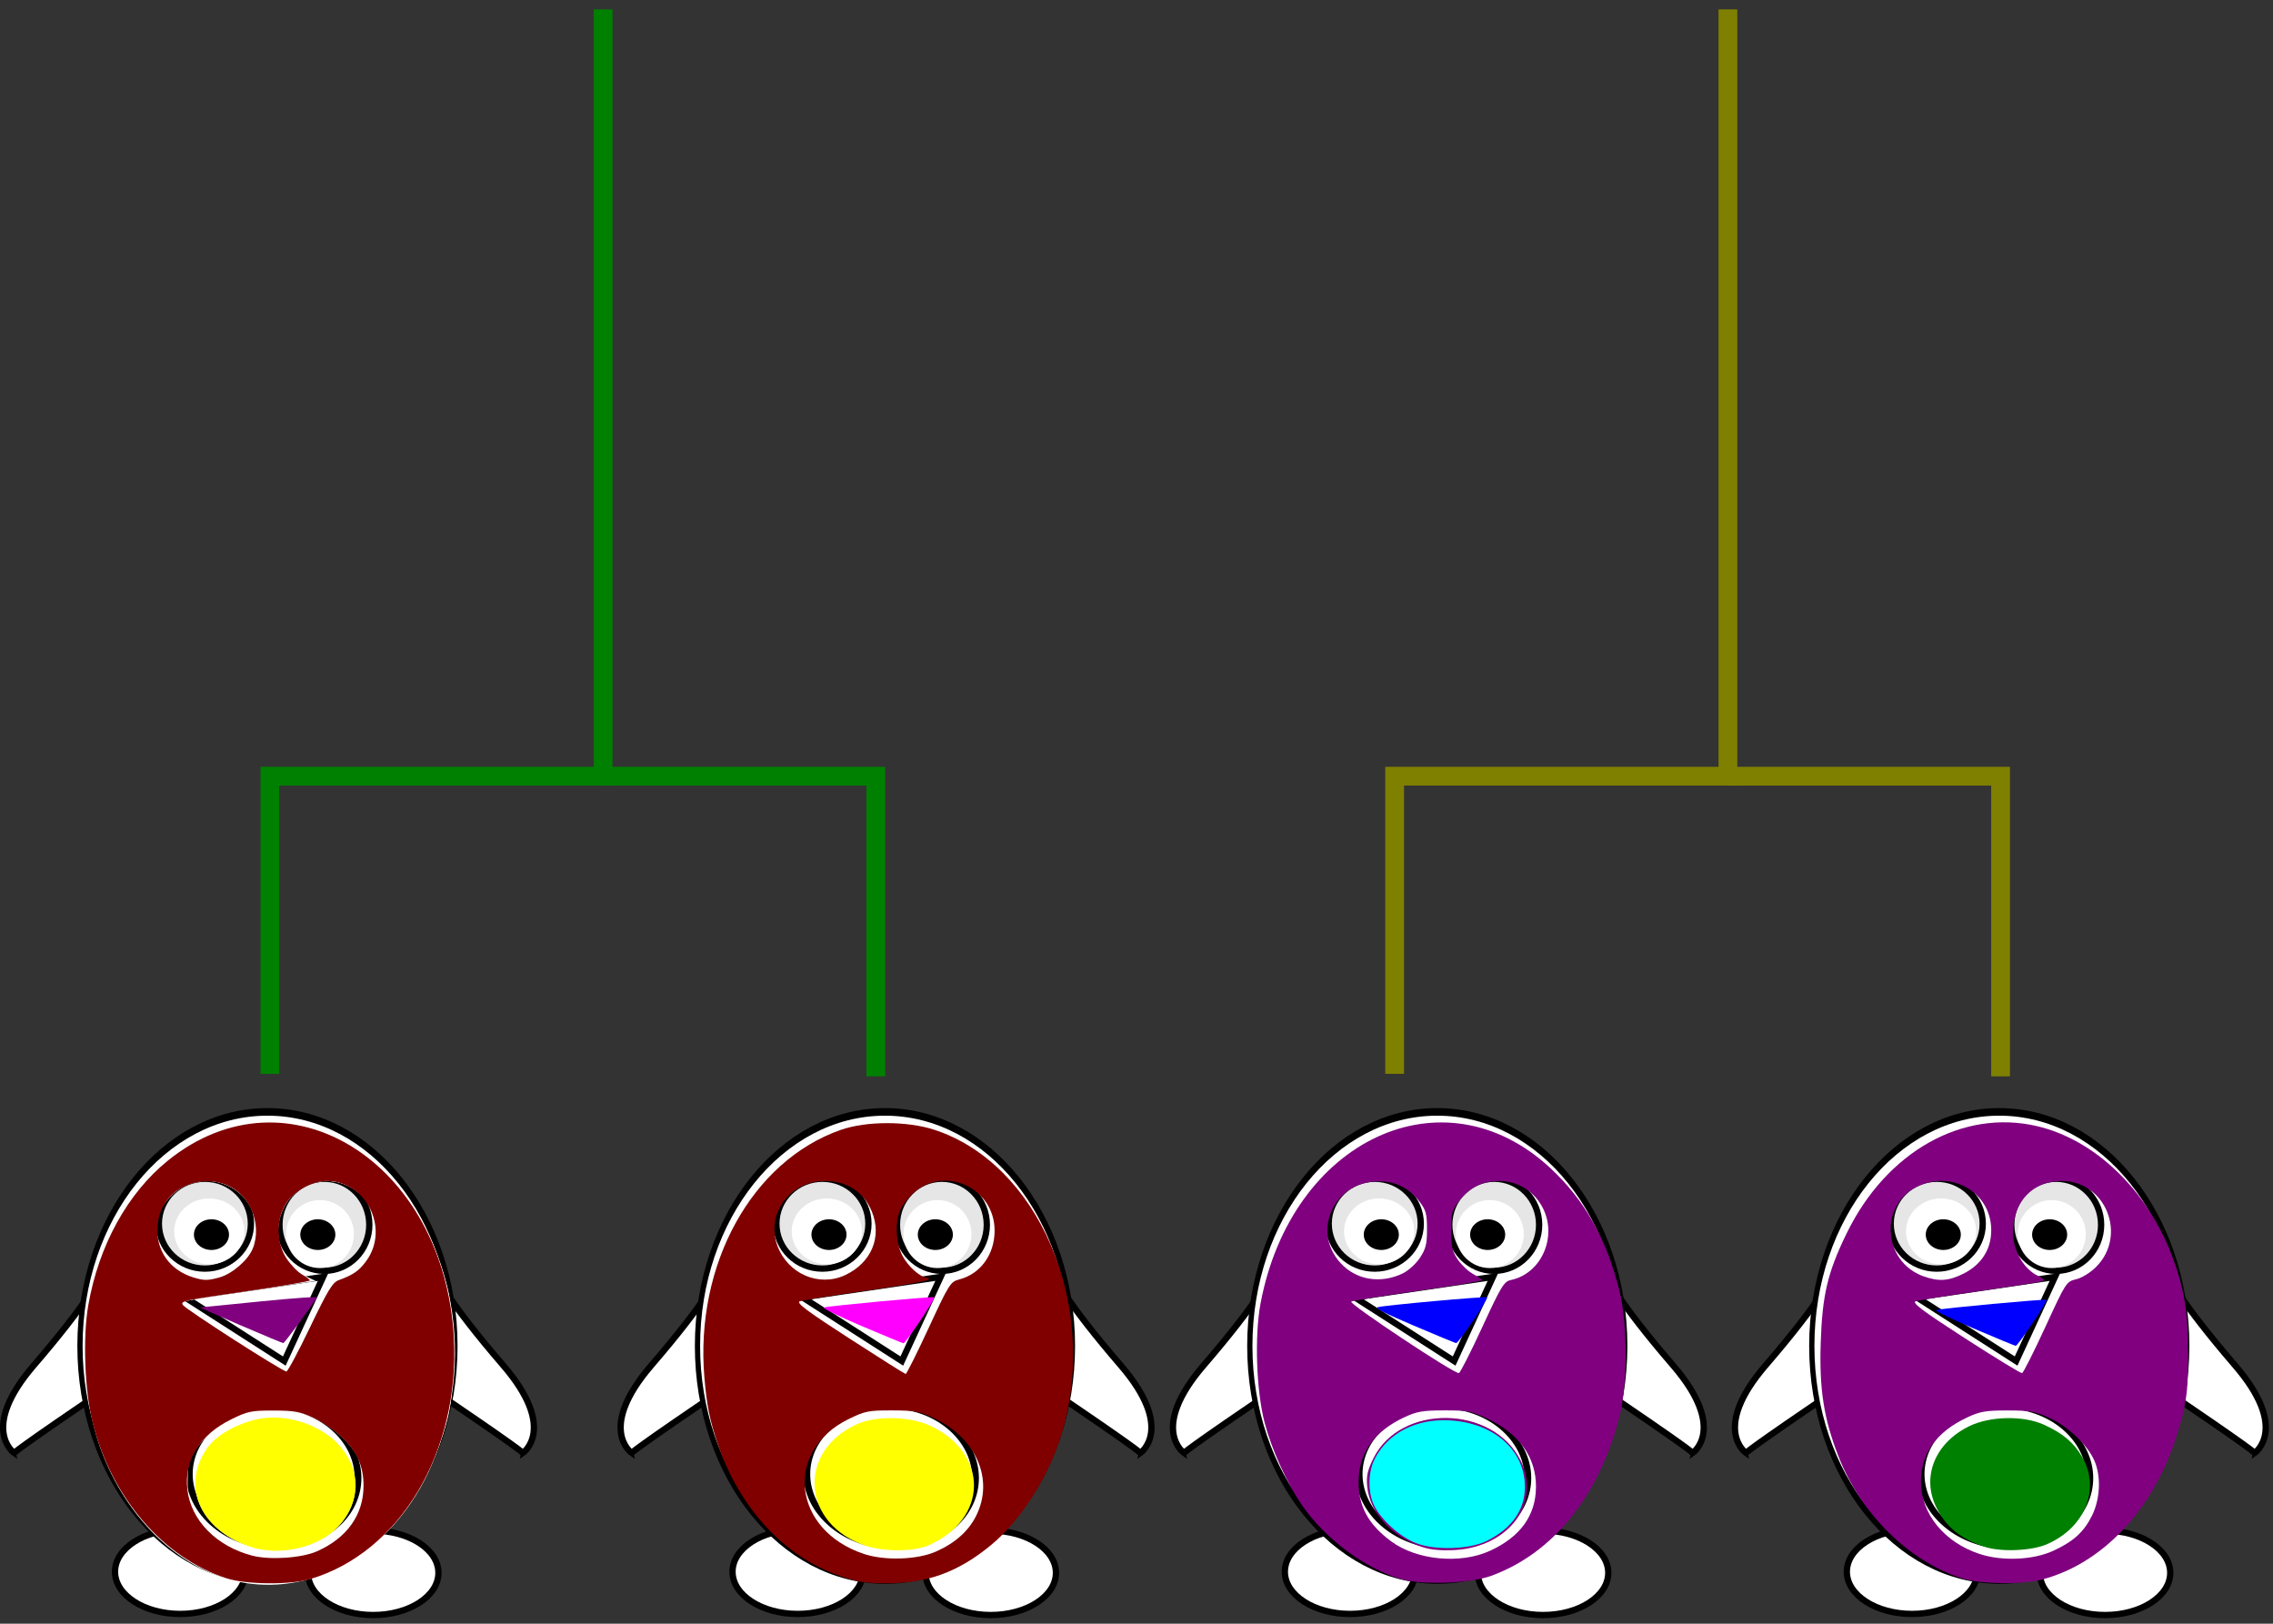 <?xml version="1.0" encoding="UTF-8" standalone="no"?>
<!-- Created with Inkscape (http://www.inkscape.org/) -->

<svg
   xmlns:dc="http://purl.org/dc/elements/1.1/"
   xmlns:cc="http://creativecommons.org/ns#"
   xmlns:rdf="http://www.w3.org/1999/02/22-rdf-syntax-ns#"
   xmlns:svg="http://www.w3.org/2000/svg"
   xmlns="http://www.w3.org/2000/svg"
   xmlns:sodipodi="http://sodipodi.sourceforge.net/DTD/sodipodi-0.dtd"
   xmlns:inkscape="http://www.inkscape.org/namespaces/inkscape"
   width="160.413mm"
   height="114.579mm"
   viewBox="0 0 160.413 114.579"
   version="1.1"
   id="svg8"
   sodipodi:docname="pengin_clust3.svg"
   inkscape:version="0.92.5 (2060ec1f9f, 2020-04-08)">
  <rect x="0" y="0" width="160.413" height="114.579" fill="#333333" stroke="none"/>
  <defs
     id="defs2" />
  <sodipodi:namedview
     id="base"
     pagecolor="#ffffff"
     bordercolor="#666666"
     borderopacity="1.0"
     inkscape:pageopacity="0.0"
     inkscape:pageshadow="2"
     inkscape:zoom="0.98994949"
     inkscape:cx="332.69906"
     inkscape:cy="258.357"
     inkscape:document-units="mm"
     inkscape:current-layer="layer1"
     showgrid="false"
     inkscape:window-width="1551"
     inkscape:window-height="834"
     inkscape:window-x="367"
     inkscape:window-y="213"
     inkscape:window-maximized="0" />
  <g
     inkscape:label="Layer 1"
     inkscape:groupmode="layer"
     id="layer1"
     transform="translate(17.704,-90.19)">
    <path
       style="fill:none;stroke:#808000;stroke-width:1.323;stroke-linecap:butt;stroke-linejoin:miter;stroke-miterlimit:4;stroke-dasharray:none;stroke-opacity:1"
       d="m 104.24,90.851 v 54.111 h -0.267 -23.252 v 21.004"
       id="path24"
       inkscape:connector-curvature="0" />
    <path
       style="fill:none;stroke:#808000;stroke-width:1.323;stroke-linecap:butt;stroke-linejoin:miter;stroke-miterlimit:4;stroke-dasharray:none;stroke-opacity:1"
       d="m 104.24,144.963 h 19.243 v 21.182"
       id="path26"
       inkscape:connector-curvature="0" />
    <path
       style="fill:none;stroke:#008000;stroke-width:1.323;stroke-linecap:butt;stroke-linejoin:miter;stroke-miterlimit:4;stroke-dasharray:none;stroke-opacity:1"
       d="M 24.861,90.851 V 144.963 H 24.594 1.342 v 21.004"
       id="path24-3"
       inkscape:connector-curvature="0" />
    <path
       style="fill:none;stroke:#008000;stroke-width:1.323;stroke-linecap:butt;stroke-linejoin:miter;stroke-miterlimit:4;stroke-dasharray:none;stroke-opacity:1"
       d="m 24.861,144.963 h 19.243 v 21.182"
       id="path26-6"
       inkscape:connector-curvature="0" />
    <g
       transform="matrix(0.05,0,0,0.05,-17.99,155.102)"
       id="g4340">
      <path
         inkscape:connector-curvature="0"
         sodipodi:nodetypes="ccsccc"
         id="path5129"
         d="M 168.116,653.295 C 25.732,749.25 25.732,752.345 25.732,752.345 c 0,0 -49.525,-34.048 27.858,-123.813 77.383,-89.764 92.859,-123.813 92.859,-123.813 l 3.095,-3.095 v 3.095"
         style="fill:#ffffff;fill-opacity:1;fill-rule:evenodd;stroke:#000000;stroke-width:8.904;stroke-linecap:butt;stroke-linejoin:miter;stroke-miterlimit:4;stroke-dasharray:none;stroke-opacity:1" />
      <path
         inkscape:connector-curvature="0"
         style="fill:#ffffff;fill-opacity:1;fill-rule:evenodd;stroke:#000000;stroke-width:8.904;stroke-linecap:butt;stroke-linejoin:miter;stroke-miterlimit:4;stroke-dasharray:none;stroke-opacity:1"
         d="m 601.328,653.295 c 142.384,95.955 142.384,99.05 142.384,99.05 0,0 49.525,-34.048 -27.858,-123.813 C 638.472,538.769 622.995,504.72 622.995,504.72 l -3.095,-3.095 v 3.095"
         id="path5131"
         sodipodi:nodetypes="ccsccc" />
      <ellipse
         ry="55"
         rx="85"
         cy="784.505"
         cx="253.571"
         transform="matrix(1.083,0,0,1.083,-14.507,70.364)"
         id="path4741"
         style="fill:#ffffff;fill-opacity:1;fill-rule:evenodd;stroke:#000000;stroke-width:8.219;stroke-miterlimit:4;stroke-dasharray:none;stroke-opacity:1" />
      <ellipse
         ry="55"
         rx="85"
         cy="784.505"
         cx="253.571"
         transform="matrix(1.083,0,0,1.083,257.881,71.912)"
         style="fill:#ffffff;fill-opacity:1;fill-rule:evenodd;stroke:#000000;stroke-width:8.219;stroke-miterlimit:4;stroke-dasharray:none;stroke-opacity:1"
         id="path4743" />
      <ellipse
         ry="248.571"
         rx="288.571"
         cy="486.648"
         cx="371.429"
         transform="matrix(0.917,0,0,1.329,42.616,-45.43)"
         id="path4150"
         style="fill:#ffffff;fill-opacity:1;fill-rule:evenodd;stroke:#000000;stroke-width:8.07;stroke-linecap:butt;stroke-linejoin:miter;stroke-miterlimit:4;stroke-dasharray:none;stroke-opacity:1" />
      <ellipse
         ry="123.982"
         rx="131.099"
         cy="1002.362"
         cx="164.286"
         transform="matrix(0.749,-0.41,0.543,0.674,-275.388,176.428)"
         id="path5109"
         style="fill:none;stroke:#000000;stroke-width:10.44;stroke-miterlimit:4;stroke-dasharray:none;stroke-opacity:1" />
      <ellipse
         ry="58.571"
         rx="60"
         cy="388.076"
         cx="308.571"
         transform="matrix(1.083,0,0,1.083,-39.27,8.458)"
         id="path1885"
         style="fill:#e6e6e6;fill-opacity:1;fill-rule:evenodd;stroke:#000000;stroke-width:8.224;stroke-linecap:round;stroke-linejoin:round;stroke-miterlimit:4;stroke-dasharray:none;stroke-dashoffset:0;stroke-opacity:1" />
      <ellipse
         ry="42.857"
         rx="45.714"
         cy="403.791"
         cx="300"
         transform="matrix(1.083,0,0,1.083,-23.793,2.267)"
         id="path1889"
         style="fill:#ffffff;fill-opacity:1;fill-rule:evenodd;stroke:#ff7e2a;stroke-width:8.219;stroke-linecap:round;stroke-linejoin:round;stroke-miterlimit:4;stroke-dasharray:none;stroke-dashoffset:0;stroke-opacity:0" />
      <ellipse
         ry="20"
         rx="22.857"
         cy="418.076"
         cx="305.714"
         transform="matrix(1.083,0,0,1.083,-26.889,-8.566)"
         id="path1893"
         style="fill:#000000;fill-opacity:1;fill-rule:evenodd;stroke:#ff7e2a;stroke-width:8.219;stroke-linecap:round;stroke-linejoin:round;stroke-miterlimit:4;stroke-dasharray:none;stroke-dashoffset:0;stroke-opacity:0" />
      <ellipse
         ry="60"
         rx="58.571"
         cy="406.648"
         cx="461.429"
         transform="matrix(1.083,0,0,1.083,-36.175,-10.114)"
         id="path1887"
         style="fill:#e6e6e6;fill-opacity:1;fill-rule:evenodd;stroke:#000000;stroke-width:8.224;stroke-linecap:round;stroke-linejoin:round;stroke-miterlimit:4;stroke-dasharray:none;stroke-dashoffset:0;stroke-opacity:1" />
      <circle
         r="44.286"
         cy="405.219"
         cx="455.714"
         transform="matrix(1.083,0,0,1.083,-36.175,4.589)"
         id="path1891"
         style="fill:#ffffff;fill-opacity:1;fill-rule:evenodd;stroke:#ff7e2a;stroke-width:8.219;stroke-linecap:round;stroke-linejoin:round;stroke-miterlimit:4;stroke-dasharray:none;stroke-dashoffset:0;stroke-opacity:0" />
      <ellipse
         ry="20"
         rx="22.857"
         cy="418.076"
         cx="305.714"
         transform="matrix(1.083,0,0,1.083,123.234,-8.566)"
         style="fill:#000000;fill-opacity:1;fill-rule:evenodd;stroke:#ff7e2a;stroke-width:8.219;stroke-linecap:round;stroke-linejoin:round;stroke-miterlimit:4;stroke-dasharray:none;stroke-dashoffset:0;stroke-opacity:0"
         id="path1895" />
      <path
         inkscape:connector-curvature="0"
         id="path2844"
         d="M 266.791,532.709 461.798,503.889 407.007,622.618 Z"
         style="fill:#ffffff;fill-opacity:1;fill-rule:evenodd;stroke:#000000;stroke-width:8.904;stroke-linecap:butt;stroke-linejoin:miter;stroke-miterlimit:4;stroke-dasharray:none;stroke-opacity:1" />
    </g>
    <g
       transform="matrix(0.05,0,0,0.05,25.59,155.102)"
       id="g4340-7">
      <path
         inkscape:connector-curvature="0"
         sodipodi:nodetypes="ccsccc"
         id="path5129-5"
         d="M 168.116,653.295 C 25.732,749.25 25.732,752.345 25.732,752.345 c 0,0 -49.525,-34.048 27.858,-123.813 77.383,-89.764 92.859,-123.813 92.859,-123.813 l 3.095,-3.095 v 3.095"
         style="fill:#ffffff;fill-opacity:1;fill-rule:evenodd;stroke:#000000;stroke-width:8.904;stroke-linecap:butt;stroke-linejoin:miter;stroke-miterlimit:4;stroke-dasharray:none;stroke-opacity:1" />
      <path
         inkscape:connector-curvature="0"
         style="fill:#ffffff;fill-opacity:1;fill-rule:evenodd;stroke:#000000;stroke-width:8.904;stroke-linecap:butt;stroke-linejoin:miter;stroke-miterlimit:4;stroke-dasharray:none;stroke-opacity:1"
         d="m 601.328,653.295 c 142.384,95.955 142.384,99.05 142.384,99.05 0,0 49.525,-34.048 -27.858,-123.813 C 638.472,538.769 622.995,504.72 622.995,504.72 l -3.095,-3.095 v 3.095"
         id="path5131-3"
         sodipodi:nodetypes="ccsccc" />
      <ellipse
         ry="55"
         rx="85"
         cy="784.505"
         cx="253.571"
         transform="matrix(1.083,0,0,1.083,-14.507,70.364)"
         id="path4741-5"
         style="fill:#ffffff;fill-opacity:1;fill-rule:evenodd;stroke:#000000;stroke-width:8.219;stroke-miterlimit:4;stroke-dasharray:none;stroke-opacity:1" />
      <ellipse
         ry="55"
         rx="85"
         cy="784.505"
         cx="253.571"
         transform="matrix(1.083,0,0,1.083,257.881,71.912)"
         style="fill:#ffffff;fill-opacity:1;fill-rule:evenodd;stroke:#000000;stroke-width:8.219;stroke-miterlimit:4;stroke-dasharray:none;stroke-opacity:1"
         id="path4743-6" />
      <ellipse
         ry="248.571"
         rx="288.571"
         cy="486.648"
         cx="371.429"
         transform="matrix(0.917,0,0,1.329,42.616,-45.43)"
         id="path4150-2"
         style="fill:#ffffff;fill-opacity:1;fill-rule:evenodd;stroke:#000000;stroke-width:8.07;stroke-linecap:butt;stroke-linejoin:miter;stroke-miterlimit:4;stroke-dasharray:none;stroke-opacity:1" />
      <ellipse
         ry="123.982"
         rx="131.099"
         cy="1002.362"
         cx="164.286"
         transform="matrix(0.749,-0.41,0.543,0.674,-275.388,176.428)"
         id="path5109-9"
         style="fill:none;stroke:#000000;stroke-width:10.44;stroke-miterlimit:4;stroke-dasharray:none;stroke-opacity:1" />
      <ellipse
         ry="58.571"
         rx="60"
         cy="388.076"
         cx="308.571"
         transform="matrix(1.083,0,0,1.083,-39.27,8.458)"
         id="path1885-1"
         style="fill:#e6e6e6;fill-opacity:1;fill-rule:evenodd;stroke:#000000;stroke-width:8.224;stroke-linecap:round;stroke-linejoin:round;stroke-miterlimit:4;stroke-dasharray:none;stroke-dashoffset:0;stroke-opacity:1" />
      <ellipse
         ry="42.857"
         rx="45.714"
         cy="403.791"
         cx="300"
         transform="matrix(1.083,0,0,1.083,-23.793,2.267)"
         id="path1889-2"
         style="fill:#ffffff;fill-opacity:1;fill-rule:evenodd;stroke:#ff7e2a;stroke-width:8.219;stroke-linecap:round;stroke-linejoin:round;stroke-miterlimit:4;stroke-dasharray:none;stroke-dashoffset:0;stroke-opacity:0" />
      <ellipse
         ry="20"
         rx="22.857"
         cy="418.076"
         cx="305.714"
         transform="matrix(1.083,0,0,1.083,-26.889,-8.566)"
         id="path1893-7"
         style="fill:#000000;fill-opacity:1;fill-rule:evenodd;stroke:#ff7e2a;stroke-width:8.219;stroke-linecap:round;stroke-linejoin:round;stroke-miterlimit:4;stroke-dasharray:none;stroke-dashoffset:0;stroke-opacity:0" />
      <ellipse
         ry="60"
         rx="58.571"
         cy="406.648"
         cx="461.429"
         transform="matrix(1.083,0,0,1.083,-36.175,-10.114)"
         id="path1887-0"
         style="fill:#e6e6e6;fill-opacity:1;fill-rule:evenodd;stroke:#000000;stroke-width:8.224;stroke-linecap:round;stroke-linejoin:round;stroke-miterlimit:4;stroke-dasharray:none;stroke-dashoffset:0;stroke-opacity:1" />
      <circle
         r="44.286"
         cy="405.219"
         cx="455.714"
         transform="matrix(1.083,0,0,1.083,-36.175,4.589)"
         id="path1891-9"
         style="fill:#ffffff;fill-opacity:1;fill-rule:evenodd;stroke:#ff7e2a;stroke-width:8.219;stroke-linecap:round;stroke-linejoin:round;stroke-miterlimit:4;stroke-dasharray:none;stroke-dashoffset:0;stroke-opacity:0" />
      <ellipse
         ry="20"
         rx="22.857"
         cy="418.076"
         cx="305.714"
         transform="matrix(1.083,0,0,1.083,123.234,-8.566)"
         style="fill:#000000;fill-opacity:1;fill-rule:evenodd;stroke:#ff7e2a;stroke-width:8.219;stroke-linecap:round;stroke-linejoin:round;stroke-miterlimit:4;stroke-dasharray:none;stroke-dashoffset:0;stroke-opacity:0"
         id="path1895-3" />
      <path
         inkscape:connector-curvature="0"
         id="path2844-6"
         d="M 266.791,532.709 461.798,503.889 407.007,622.618 Z"
         style="fill:#ffffff;fill-opacity:1;fill-rule:evenodd;stroke:#000000;stroke-width:8.904;stroke-linecap:butt;stroke-linejoin:miter;stroke-miterlimit:4;stroke-dasharray:none;stroke-opacity:1" />
    </g>
    <g
       transform="matrix(0.05,0,0,0.05,64.569,155.102)"
       id="g4340-7-0">
      <path
         inkscape:connector-curvature="0"
         sodipodi:nodetypes="ccsccc"
         id="path5129-5-6"
         d="M 168.116,653.295 C 25.732,749.25 25.732,752.345 25.732,752.345 c 0,0 -49.525,-34.048 27.858,-123.813 77.383,-89.764 92.859,-123.813 92.859,-123.813 l 3.095,-3.095 v 3.095"
         style="fill:#ffffff;fill-opacity:1;fill-rule:evenodd;stroke:#000000;stroke-width:8.904;stroke-linecap:butt;stroke-linejoin:miter;stroke-miterlimit:4;stroke-dasharray:none;stroke-opacity:1" />
      <path
         inkscape:connector-curvature="0"
         style="fill:#ffffff;fill-opacity:1;fill-rule:evenodd;stroke:#000000;stroke-width:8.904;stroke-linecap:butt;stroke-linejoin:miter;stroke-miterlimit:4;stroke-dasharray:none;stroke-opacity:1"
         d="m 601.328,653.295 c 142.384,95.955 142.384,99.05 142.384,99.05 0,0 49.525,-34.048 -27.858,-123.813 C 638.472,538.769 622.995,504.72 622.995,504.72 l -3.095,-3.095 v 3.095"
         id="path5131-3-2"
         sodipodi:nodetypes="ccsccc" />
      <ellipse
         ry="55"
         rx="85"
         cy="784.505"
         cx="253.571"
         transform="matrix(1.083,0,0,1.083,-14.507,70.364)"
         id="path4741-5-6"
         style="fill:#ffffff;fill-opacity:1;fill-rule:evenodd;stroke:#000000;stroke-width:8.219;stroke-miterlimit:4;stroke-dasharray:none;stroke-opacity:1" />
      <ellipse
         ry="55"
         rx="85"
         cy="784.505"
         cx="253.571"
         transform="matrix(1.083,0,0,1.083,257.881,71.912)"
         style="fill:#ffffff;fill-opacity:1;fill-rule:evenodd;stroke:#000000;stroke-width:8.219;stroke-miterlimit:4;stroke-dasharray:none;stroke-opacity:1"
         id="path4743-6-1" />
      <ellipse
         ry="248.571"
         rx="288.571"
         cy="486.648"
         cx="371.429"
         transform="matrix(0.917,0,0,1.329,42.616,-45.43)"
         id="path4150-2-8"
         style="fill:#ffffff;fill-opacity:1;fill-rule:evenodd;stroke:#000000;stroke-width:8.07;stroke-linecap:butt;stroke-linejoin:miter;stroke-miterlimit:4;stroke-dasharray:none;stroke-opacity:1" />
      <ellipse
         ry="123.982"
         rx="131.099"
         cy="1002.362"
         cx="164.286"
         transform="matrix(0.749,-0.41,0.543,0.674,-275.388,176.428)"
         id="path5109-9-7"
         style="fill:none;stroke:#000000;stroke-width:10.44;stroke-miterlimit:4;stroke-dasharray:none;stroke-opacity:1" />
      <ellipse
         ry="58.571"
         rx="60"
         cy="388.076"
         cx="308.571"
         transform="matrix(1.083,0,0,1.083,-39.27,8.458)"
         id="path1885-1-9"
         style="fill:#e6e6e6;fill-opacity:1;fill-rule:evenodd;stroke:#000000;stroke-width:8.224;stroke-linecap:round;stroke-linejoin:round;stroke-miterlimit:4;stroke-dasharray:none;stroke-dashoffset:0;stroke-opacity:1" />
      <ellipse
         ry="42.857"
         rx="45.714"
         cy="403.791"
         cx="300"
         transform="matrix(1.083,0,0,1.083,-23.793,2.267)"
         id="path1889-2-2"
         style="fill:#ffffff;fill-opacity:1;fill-rule:evenodd;stroke:#ff7e2a;stroke-width:8.219;stroke-linecap:round;stroke-linejoin:round;stroke-miterlimit:4;stroke-dasharray:none;stroke-dashoffset:0;stroke-opacity:0" />
      <ellipse
         ry="20"
         rx="22.857"
         cy="418.076"
         cx="305.714"
         transform="matrix(1.083,0,0,1.083,-26.889,-8.566)"
         id="path1893-7-0"
         style="fill:#000000;fill-opacity:1;fill-rule:evenodd;stroke:#ff7e2a;stroke-width:8.219;stroke-linecap:round;stroke-linejoin:round;stroke-miterlimit:4;stroke-dasharray:none;stroke-dashoffset:0;stroke-opacity:0" />
      <ellipse
         ry="60"
         rx="58.571"
         cy="406.648"
         cx="461.429"
         transform="matrix(1.083,0,0,1.083,-36.175,-10.114)"
         id="path1887-0-2"
         style="fill:#e6e6e6;fill-opacity:1;fill-rule:evenodd;stroke:#000000;stroke-width:8.224;stroke-linecap:round;stroke-linejoin:round;stroke-miterlimit:4;stroke-dasharray:none;stroke-dashoffset:0;stroke-opacity:1" />
      <circle
         r="44.286"
         cy="405.219"
         cx="455.714"
         transform="matrix(1.083,0,0,1.083,-36.175,4.589)"
         id="path1891-9-3"
         style="fill:#ffffff;fill-opacity:1;fill-rule:evenodd;stroke:#ff7e2a;stroke-width:8.219;stroke-linecap:round;stroke-linejoin:round;stroke-miterlimit:4;stroke-dasharray:none;stroke-dashoffset:0;stroke-opacity:0" />
      <ellipse
         ry="20"
         rx="22.857"
         cy="418.076"
         cx="305.714"
         transform="matrix(1.083,0,0,1.083,123.234,-8.566)"
         style="fill:#000000;fill-opacity:1;fill-rule:evenodd;stroke:#ff7e2a;stroke-width:8.219;stroke-linecap:round;stroke-linejoin:round;stroke-miterlimit:4;stroke-dasharray:none;stroke-dashoffset:0;stroke-opacity:0"
         id="path1895-3-7" />
      <path
         inkscape:connector-curvature="0"
         id="path2844-6-5"
         d="M 266.791,532.709 461.798,503.889 407.007,622.618 Z"
         style="fill:#ffffff;fill-opacity:1;fill-rule:evenodd;stroke:#000000;stroke-width:8.904;stroke-linecap:butt;stroke-linejoin:miter;stroke-miterlimit:4;stroke-dasharray:none;stroke-opacity:1" />
    </g>
    <g
       transform="matrix(0.05,0,0,0.05,104.23,155.102)"
       id="g4340-7-9">
      <path
         inkscape:connector-curvature="0"
         sodipodi:nodetypes="ccsccc"
         id="path5129-5-2"
         d="M 168.116,653.295 C 25.732,749.25 25.732,752.345 25.732,752.345 c 0,0 -49.525,-34.048 27.858,-123.813 77.383,-89.764 92.859,-123.813 92.859,-123.813 l 3.095,-3.095 v 3.095"
         style="fill:#ffffff;fill-opacity:1;fill-rule:evenodd;stroke:#000000;stroke-width:8.904;stroke-linecap:butt;stroke-linejoin:miter;stroke-miterlimit:4;stroke-dasharray:none;stroke-opacity:1" />
      <path
         inkscape:connector-curvature="0"
         style="fill:#ffffff;fill-opacity:1;fill-rule:evenodd;stroke:#000000;stroke-width:8.904;stroke-linecap:butt;stroke-linejoin:miter;stroke-miterlimit:4;stroke-dasharray:none;stroke-opacity:1"
         d="m 601.328,653.295 c 142.384,95.955 142.384,99.05 142.384,99.05 0,0 49.525,-34.048 -27.858,-123.813 C 638.472,538.769 622.995,504.72 622.995,504.72 l -3.095,-3.095 v 3.095"
         id="path5131-3-28"
         sodipodi:nodetypes="ccsccc" />
      <ellipse
         ry="55"
         rx="85"
         cy="784.505"
         cx="253.571"
         transform="matrix(1.083,0,0,1.083,-14.507,70.364)"
         id="path4741-5-9"
         style="fill:#ffffff;fill-opacity:1;fill-rule:evenodd;stroke:#000000;stroke-width:8.219;stroke-miterlimit:4;stroke-dasharray:none;stroke-opacity:1" />
      <ellipse
         ry="55"
         rx="85"
         cy="784.505"
         cx="253.571"
         transform="matrix(1.083,0,0,1.083,257.881,71.912)"
         style="fill:#ffffff;fill-opacity:1;fill-rule:evenodd;stroke:#000000;stroke-width:8.219;stroke-miterlimit:4;stroke-dasharray:none;stroke-opacity:1"
         id="path4743-6-7" />
      <ellipse
         ry="248.571"
         rx="288.571"
         cy="486.648"
         cx="371.429"
         transform="matrix(0.917,0,0,1.329,42.616,-45.43)"
         id="path4150-2-3"
         style="fill:#ffffff;fill-opacity:1;fill-rule:evenodd;stroke:#000000;stroke-width:8.07;stroke-linecap:butt;stroke-linejoin:miter;stroke-miterlimit:4;stroke-dasharray:none;stroke-opacity:1" />
      <ellipse
         ry="123.982"
         rx="131.099"
         cy="1002.362"
         cx="164.286"
         transform="matrix(0.749,-0.41,0.543,0.674,-275.388,176.428)"
         id="path5109-9-6"
         style="fill:none;stroke:#000000;stroke-width:10.44;stroke-miterlimit:4;stroke-dasharray:none;stroke-opacity:1" />
      <ellipse
         ry="58.571"
         rx="60"
         cy="388.076"
         cx="308.571"
         transform="matrix(1.083,0,0,1.083,-39.27,8.458)"
         id="path1885-1-1"
         style="fill:#e6e6e6;fill-opacity:1;fill-rule:evenodd;stroke:#000000;stroke-width:8.224;stroke-linecap:round;stroke-linejoin:round;stroke-miterlimit:4;stroke-dasharray:none;stroke-dashoffset:0;stroke-opacity:1" />
      <ellipse
         ry="42.857"
         rx="45.714"
         cy="403.791"
         cx="300"
         transform="matrix(1.083,0,0,1.083,-23.793,2.267)"
         id="path1889-2-29"
         style="fill:#ffffff;fill-opacity:1;fill-rule:evenodd;stroke:#ff7e2a;stroke-width:8.219;stroke-linecap:round;stroke-linejoin:round;stroke-miterlimit:4;stroke-dasharray:none;stroke-dashoffset:0;stroke-opacity:0" />
      <ellipse
         ry="20"
         rx="22.857"
         cy="418.076"
         cx="305.714"
         transform="matrix(1.083,0,0,1.083,-26.889,-8.566)"
         id="path1893-7-3"
         style="fill:#000000;fill-opacity:1;fill-rule:evenodd;stroke:#ff7e2a;stroke-width:8.219;stroke-linecap:round;stroke-linejoin:round;stroke-miterlimit:4;stroke-dasharray:none;stroke-dashoffset:0;stroke-opacity:0" />
      <ellipse
         ry="60"
         rx="58.571"
         cy="406.648"
         cx="461.429"
         transform="matrix(1.083,0,0,1.083,-36.175,-10.114)"
         id="path1887-0-1"
         style="fill:#e6e6e6;fill-opacity:1;fill-rule:evenodd;stroke:#000000;stroke-width:8.224;stroke-linecap:round;stroke-linejoin:round;stroke-miterlimit:4;stroke-dasharray:none;stroke-dashoffset:0;stroke-opacity:1" />
      <circle
         r="44.286"
         cy="405.219"
         cx="455.714"
         transform="matrix(1.083,0,0,1.083,-36.175,4.589)"
         id="path1891-9-9"
         style="fill:#ffffff;fill-opacity:1;fill-rule:evenodd;stroke:#ff7e2a;stroke-width:8.219;stroke-linecap:round;stroke-linejoin:round;stroke-miterlimit:4;stroke-dasharray:none;stroke-dashoffset:0;stroke-opacity:0" />
      <ellipse
         ry="20"
         rx="22.857"
         cy="418.076"
         cx="305.714"
         transform="matrix(1.083,0,0,1.083,123.234,-8.566)"
         style="fill:#000000;fill-opacity:1;fill-rule:evenodd;stroke:#ff7e2a;stroke-width:8.219;stroke-linecap:round;stroke-linejoin:round;stroke-miterlimit:4;stroke-dasharray:none;stroke-dashoffset:0;stroke-opacity:0"
         id="path1895-3-4" />
      <path
         inkscape:connector-curvature="0"
         id="path2844-6-7"
         d="M 266.791,532.709 461.798,503.889 407.007,622.618 Z"
         style="fill:#ffffff;fill-opacity:1;fill-rule:evenodd;stroke:#000000;stroke-width:8.904;stroke-linecap:butt;stroke-linejoin:miter;stroke-miterlimit:4;stroke-dasharray:none;stroke-opacity:1" />
    </g>
    <path
       style="fill:#ffffff;stroke-width:2.525;stroke-miterlimit:4;stroke-dasharray:none"
       d="M -1.82,761.814 C -18.194,759.086 -33.152,745.079 -40.055,726.009 c -3.647,-10.073 -5.217,-24.181 -3.85,-34.598 2.09,-15.932 8.928,-30.106 19.201,-39.797 8.428,-7.951 17.201,-11.8 28.068,-12.314 12.039,-0.57 23.033,3.989 32.538,13.494 19.432,19.432 24.155,53.299 11.166,80.067 -10.003,20.614 -29.529,32.177 -48.887,28.953 z m 16.277,-7.284 c 6.382,-1.662 11.84,-5.943 14.317,-11.229 1.14,-2.432 1.358,-3.586 1.358,-7.19 0,-3.615 -0.217,-4.756 -1.372,-7.22 -2.698,-5.758 -9.217,-10.737 -16.306,-12.454 -3.226,-0.781 -9.936,-0.771 -13.159,0.02 -6.316,1.549 -12.285,6.006 -14.74,11.005 -1.226,2.497 -1.395,3.422 -1.395,7.639 0,4.504 0.106,4.994 1.726,7.982 2.916,5.378 8.565,9.684 15.038,11.464 3.379,0.929 10.937,0.92 14.533,-0.016 z m 1.786,-61.729 c 3.616,-7.844 5.428,-11.241 5.999,-11.249 1.473,-0.02 5.329,-2.032 7.05,-3.679 2.929,-2.802 3.853,-5.127 3.853,-9.694 0,-3.167 -0.234,-4.477 -1.083,-6.061 -4.265,-7.954 -14.418,-9.728 -20.788,-3.633 -6.693,6.404 -4.789,17.94 3.604,21.837 l 2.423,1.125 -5.706,0.855 c -3.138,0.47 -11.34,1.69 -18.225,2.71 -6.886,1.02 -12.522,2.042 -12.524,2.271 -0.003,0.229 6.534,4.603 14.527,9.721 14.171,9.074 14.546,9.277 15.111,8.171 0.319,-0.624 2.911,-6.192 5.761,-12.373 z M -7.692,680.311 c 9.082,-2.697 12.22,-14.025 5.841,-21.086 -3.775,-4.179 -10.071,-5.597 -15.149,-3.413 -3.172,1.364 -6.713,5.084 -7.573,7.954 -2.053,6.852 1.514,14.064 8.078,16.331 3.286,1.135 5.52,1.189 8.803,0.214 z"
       id="path4757"
       inkscape:connector-curvature="0"
       transform="scale(0.265)" />
    <path
       style="fill:#ffffff;stroke-width:3.571;stroke-miterlimit:4;stroke-dasharray:none"
       d="m -6.441,760.631 c -22.469,-7.191 -37.837,-31.597 -37.837,-60.088 0,-27.563 14.248,-50.808 36.256,-59.15 4.148,-1.572 5.953,-1.825 13.03,-1.825 7.077,0 8.881,0.253 13.03,1.825 17.024,6.452 29.059,21.128 34.287,41.811 2.218,8.773 2.204,27.119 -0.026,35.321 -5.955,21.9 -19.937,37.917 -36.971,42.354 -5.743,1.496 -16.708,1.371 -21.769,-0.249 z M 18.837,752.788 c 4.891,-2.408 7.431,-4.777 9.669,-9.02 1.965,-3.725 2.033,-10.945 0.141,-15.011 -1.854,-3.985 -6.789,-8.496 -11.854,-10.836 -3.603,-1.664 -5.253,-1.983 -10.357,-1.998 -8.444,-0.026 -12.686,1.557 -17.92,6.685 -4.396,4.307 -5.646,7.174 -5.641,12.935 0.008,8.209 7.879,16.799 17.657,19.268 1.479,0.374 5.213,0.558 8.297,0.411 4.447,-0.213 6.518,-0.717 10.007,-2.434 z m -3.164,-58.664 c 2.879,-6.28 5.597,-11.719 6.039,-12.085 0.442,-0.367 1.717,-0.896 2.834,-1.177 3.188,-0.8 7.333,-5.219 8.312,-8.861 2.375,-8.833 -3.816,-17.173 -12.747,-17.173 -8.995,0 -15.245,9.525 -11.936,18.189 1.129,2.956 5.293,7.525 6.858,7.525 0.379,0 0.689,0.25 0.689,0.555 0,0.305 -7.313,1.635 -16.25,2.956 -8.938,1.321 -16.857,2.621 -17.599,2.89 -1.064,0.386 0.672,1.793 8.214,6.659 5.26,3.393 11.492,7.443 13.849,8.999 2.357,1.556 4.784,2.855 5.394,2.885 0.755,0.038 2.773,-3.577 6.343,-11.363 z M -4.685,678.824 c 4.305,-2.523 6.363,-6.598 5.984,-11.846 -0.819,-11.329 -13.976,-16.168 -22.609,-8.316 -2.583,2.349 -3.682,5.041 -3.682,9.017 0,10.79 10.8,16.717 20.307,11.146 z"
       id="path4759"
       inkscape:connector-curvature="0"
       transform="scale(0.265)" />
    <path
       style="fill:#ffffff;stroke-width:3.571;stroke-miterlimit:4;stroke-dasharray:none"
       d="m -0.482,752.074 c -13.264,-4.583 -18.191,-16.406 -10.984,-26.354 1.45,-2.001 3.607,-3.642 6.954,-5.289 4.308,-2.12 5.494,-2.384 10.579,-2.356 4.74,0.026 6.504,0.385 10.233,2.08 13.299,6.048 15.493,20.858 4.292,28.972 -5.803,4.203 -14.085,5.361 -21.073,2.947 z"
       id="path4761"
       inkscape:connector-curvature="0"
       transform="scale(0.265)" />
    <path
       style="fill:#800000;stroke-width:3.571;stroke-miterlimit:4;stroke-dasharray:none"
       d="M -6.441,760.631 C -23.299,755.235 -37.202,739.048 -42.166,719.038 c -2.104,-8.482 -2.619,-22.598 -1.134,-31.102 2.78,-15.927 10.435,-29.844 21.197,-38.54 31.852,-25.736 73.639,0.17 76.163,47.218 1.627,30.313 -14.403,57.197 -38.289,64.217 -5.349,1.572 -17.002,1.467 -22.212,-0.2 z M 17.633,753.419 c 7.969,-3.525 12.375,-9.732 12.375,-17.433 0,-5.38 -1.815,-9.3 -6.16,-13.305 -1.778,-1.639 -5.056,-3.821 -7.286,-4.851 -3.419,-1.578 -5.067,-1.873 -10.53,-1.884 -5.883,-0.012 -6.911,0.201 -11.212,2.319 -8.462,4.166 -12.655,10.892 -11.719,18.797 0.967,8.162 7.755,15.051 17.265,17.523 4.711,1.224 13.153,0.654 17.268,-1.166 z m -1.86,-59.679 c 4.716,-9.831 5.99,-11.922 7.627,-12.515 3.859,-1.398 5.448,-2.505 7.348,-5.122 6.253,-8.613 0.009,-21.274 -10.491,-21.274 -3.915,0 -8.604,2.561 -10.819,5.909 -2.774,4.192 -2.737,10.468 0.087,14.739 1.109,1.677 2.955,3.583 4.103,4.236 1.148,0.653 2.089,1.369 2.091,1.592 0.003,0.223 -7.308,1.473 -16.245,2.78 -17.7,2.587 -18.235,2.701 -17.588,3.748 0.7,1.133 26.514,17.71 27.578,17.71 0.357,0 3.197,-5.311 6.311,-11.803 z M -8.365,680.5 c 3.357,-0.932 7.561,-4.549 8.837,-7.602 1.327,-3.175 1.184,-7.168 -0.378,-10.57 -5.493,-11.962 -23.851,-8.801 -24.937,4.294 -0.55,6.636 3.15,11.956 9.683,13.924 2.72,0.819 3.705,0.812 6.795,-0.046 z"
       id="path4763"
       inkscape:connector-curvature="0"
       transform="scale(0.265)" />
    <path
       style="fill:#800000;stroke-width:3.571;stroke-miterlimit:4;stroke-dasharray:none"
       d="m 156.754,759.949 c -14.657,-5.103 -26.544,-17.934 -32.354,-34.925 -2.168,-6.339 -2.979,-10.346 -3.618,-17.876 -2.556,-30.09 12.669,-57.698 36.37,-65.953 6.802,-2.369 17.673,-2.368 24.911,0.003 27.544,9.022 43.489,45.954 34.31,79.467 -3.248,11.857 -11.017,24.363 -19.4,31.228 -8.673,7.103 -16.818,10.063 -27.679,10.062 -5.589,-7.2e-4 -7.801,-0.354 -12.54,-2.004 z m 25.691,-6.447 c 5.107,-2.259 8.674,-5.433 10.721,-9.543 4.828,-9.689 -0.005,-20.76 -11.372,-26.049 -3.74,-1.74 -5.151,-1.995 -11.086,-2.002 -6.255,-0.006 -7.184,0.181 -11.577,2.344 -17.26,8.497 -14.862,29.513 4.092,35.868 5.562,1.865 14.241,1.586 19.222,-0.617 z m -1.941,-59.535 c 5.407,-11.682 5.809,-12.322 8.106,-12.917 5.709,-1.479 9.459,-6.64 9.459,-13.016 0,-11.539 -13.589,-17.606 -21.875,-9.766 -1.115,1.055 -2.508,2.838 -3.095,3.962 -1.588,3.042 -1.413,8.889 0.372,12.386 1.495,2.93 4.839,5.927 6.612,5.927 0.569,0 0.664,0.24 0.247,0.623 -0.373,0.343 -7.911,1.647 -16.75,2.9 -8.839,1.252 -16.665,2.509 -17.39,2.793 -1.027,0.402 1.886,2.587 13.214,9.906 7.993,5.165 14.73,9.413 14.972,9.441 0.242,0.028 2.999,-5.48 6.128,-12.239 z m -22.282,-14.063 c 7.047,-3.263 9.958,-10.232 7.116,-17.035 -2.18,-5.217 -6.558,-8.039 -12.473,-8.039 -9.41,0 -15.832,8.873 -12.582,17.384 2.82,7.384 11.014,10.897 17.939,7.69 z"
       id="path4765"
       inkscape:connector-curvature="0"
       transform="scale(0.265)" />
    <path
       style="fill:#ffff00;stroke-width:3.571;stroke-miterlimit:4;stroke-dasharray:none"
       d="m 163.867,751.986 c -17.127,-5.613 -18.608,-25.071 -2.467,-32.413 5.021,-2.284 14.086,-2.106 19.433,0.38 15.864,7.376 15.606,24.968 -0.468,31.939 -3.795,1.646 -11.627,1.691 -16.498,0.094 z"
       id="path4767"
       inkscape:connector-curvature="0"
       transform="scale(0.265)" />
    <path
       style="fill:#ffff00;stroke-width:3.571;stroke-miterlimit:4;stroke-dasharray:none"
       d="m -0.482,752.117 c -13.325,-4.76 -18.19,-16.451 -10.984,-26.398 2.744,-3.788 9.717,-7.295 15.557,-7.825 7.231,-0.656 15.425,2.525 19.753,7.668 5.618,6.676 5.409,14.64 -0.558,21.244 -5.149,5.699 -15.933,8.108 -23.768,5.31 z"
       id="path4769"
       inkscape:connector-curvature="0"
       transform="scale(0.265)" />
    <path
       style="fill:#800080;stroke-width:3.571;stroke-miterlimit:4;stroke-dasharray:none"
       d="m 306.525,760.882 c -9.594,-2.672 -20.546,-10.832 -26.697,-19.889 -4.024,-5.926 -8.009,-14.764 -9.864,-21.878 -2.206,-8.461 -2.698,-23.038 -1.07,-31.695 8.214,-43.662 48.763,-62.531 77.268,-35.956 9.048,8.436 14.877,18.78 18.277,32.431 2.281,9.162 2.259,25.142 -0.048,34.005 -5.477,21.044 -17.645,36.064 -34.074,42.065 -5.523,2.017 -18.102,2.502 -23.792,0.917 z m 23.483,-7.588 c 8.111,-3.732 12.201,-9.425 12.238,-17.032 0.037,-7.845 -4.428,-14.122 -12.903,-18.138 -4.232,-2.005 -5.356,-2.222 -11.477,-2.216 -5.793,0.006 -7.36,0.277 -10.714,1.85 -8.077,3.789 -12.143,9.559 -12.143,17.234 0,6.566 2.633,11.346 8.711,15.818 6.812,5.012 18.411,6.107 26.289,2.483 z m -2.064,-59.571 c 4.994,-10.833 5.791,-12.151 7.573,-12.519 4.58,-0.947 8.231,-4.55 9.541,-9.416 2.302,-8.549 -3.904,-16.959 -12.511,-16.956 -4.466,10e-4 -7.83,1.649 -10.702,5.244 -1.993,2.494 -2.194,3.216 -2.194,7.909 0,4.337 0.286,5.583 1.786,7.773 0.982,1.435 2.83,3.172 4.107,3.86 1.277,0.688 2.321,1.425 2.321,1.638 0,0.213 -7.634,1.475 -16.964,2.805 -9.33,1.33 -17.363,2.621 -17.851,2.869 -0.906,0.461 27.469,19.306 28.671,19.042 0.353,-0.077 3.153,-5.589 6.223,-12.248 z m -21.236,-14.258 c 1.497,-0.711 3.565,-2.575 4.614,-4.16 1.579,-2.387 1.901,-3.674 1.901,-7.623 0,-4.106 -0.272,-5.108 -2.006,-7.38 -2.993,-3.924 -6.969,-5.694 -11.979,-5.331 -11.27,0.815 -16.548,13.549 -9.008,21.731 4.14,4.492 10.564,5.569 16.478,2.763 z"
       id="path4771"
       inkscape:connector-curvature="0"
       transform="scale(0.265)" />
    <path
       style="fill:#800080;stroke-width:3.571;stroke-miterlimit:4;stroke-dasharray:none"
       d="m 312.058,752.329 c -8.087,-2.603 -14.079,-9.131 -14.745,-16.063 -0.276,-2.874 0.033,-4.32 1.61,-7.544 7.172,-14.659 31.837,-14.313 39.244,0.55 5.602,11.242 -3.047,22.978 -17.554,23.818 -3.466,0.201 -6.371,-0.058 -8.555,-0.761 z"
       id="path4773"
       inkscape:connector-curvature="0"
       transform="scale(0.265)" />
    <path
       style="fill:#800080;stroke-width:3.571;stroke-miterlimit:4;stroke-dasharray:none"
       d="m 455.702,760.631 c -14.161,-4.532 -26.992,-17.222 -32.933,-32.57 -3.878,-10.019 -5.087,-17.745 -4.697,-30.018 0.408,-12.85 1.821,-18.834 6.914,-29.286 10.605,-21.765 30.919,-33.188 50.737,-28.531 15.237,3.581 29.005,16.701 35.72,34.042 3.415,8.819 4.521,15.481 4.478,26.989 -0.033,8.777 -0.323,11.447 -1.901,17.5 -5.622,21.561 -19.629,37.564 -36.901,42.16 -5.434,1.446 -16.464,1.298 -21.416,-0.287 z m 24.306,-7.338 c 5.366,-2.469 8.126,-4.971 10.302,-9.336 2.168,-4.35 2.468,-10.311 0.729,-14.472 -1.764,-4.221 -6.955,-9.23 -11.935,-11.514 -3.901,-1.79 -5.295,-2.044 -11.239,-2.049 -5.814,-0.006 -7.353,0.258 -10.747,1.844 -8.215,3.838 -12.348,9.584 -12.348,17.166 0,8.484 6.172,16.082 15.595,19.198 6.021,1.991 14.261,1.64 19.643,-0.836 z M 477.877,693.732 c 5.492,-11.937 5.615,-12.127 8.232,-12.746 1.521,-0.36 3.789,-1.761 5.307,-3.28 8.36,-8.36 2.593,-22.878 -9.087,-22.878 -7.854,0 -13.035,5.471 -13.035,13.766 0,4.673 2.822,9.632 6.492,11.41 1.654,0.801 2.081,1.285 1.354,1.535 -0.583,0.201 -8.132,1.368 -16.774,2.593 -8.643,1.225 -16.306,2.455 -17.029,2.733 -1.018,0.392 1.964,2.622 13.214,9.881 7.991,5.156 14.803,9.314 15.139,9.239 0.336,-0.075 3.12,-5.589 6.186,-12.253 z m -21.759,-14.248 c 4.223,-2.12 6.79,-5.621 7.275,-9.92 1.216,-10.788 -9.606,-18.075 -19.635,-13.22 -10.192,4.934 -9.114,20.01 1.705,23.867 4.046,1.442 6.692,1.262 10.655,-0.727 z"
       id="path4775"
       inkscape:connector-curvature="0"
       transform="scale(0.265)" />
    <path
       style="fill:#008000;stroke-width:3.571;stroke-miterlimit:4;stroke-dasharray:none"
       d="m 461.882,752.277 c -6.625,-2.122 -10.775,-5.576 -13.243,-11.02 -3.661,-8.076 0.087,-16.832 9.066,-21.179 5.508,-2.666 14.353,-2.837 19.763,-0.381 5.077,2.304 7.944,4.708 10.199,8.549 5.026,8.562 0.783,19.005 -9.491,23.358 -4.038,1.711 -12.027,2.041 -16.295,0.674 z"
       id="path4777"
       inkscape:connector-curvature="0"
       transform="scale(0.265)" />
    <path
       style="fill:#00ffff;stroke-width:3.571;stroke-miterlimit:4;stroke-dasharray:none"
       d="m 310.21,751.221 c -4.266,-1.688 -9.305,-6.256 -11.111,-10.071 -1.681,-3.554 -1.581,-8.883 0.234,-12.403 3.531,-6.849 11.06,-10.689 19.961,-10.18 11.791,0.673 20,7.943 20,17.712 0,6.094 -3.396,10.955 -10,14.314 -4.644,2.363 -13.928,2.668 -19.084,0.628 z"
       id="path4779"
       inkscape:connector-curvature="0"
       transform="scale(0.265)" />
    <path
       style="fill:#0000ff;stroke-width:1.323;stroke-miterlimit:4;stroke-dasharray:none"
       d="m 82.086,183.741 c -2.103,-0.897 -2.782,-1.245 -2.551,-1.309 0.502,-0.137 7.586,-0.777 7.707,-0.697 0.123,0.082 -2.006,3.24 -2.179,3.232 -0.061,-0.003 -1.4,-0.555 -2.977,-1.227 z"
       id="path4781"
       inkscape:connector-curvature="0" />
    <path
       style="fill:#0000ff;stroke-width:1.323;stroke-miterlimit:4;stroke-dasharray:none"
       d="m 121.581,183.933 c -1.578,-0.673 -2.769,-1.258 -2.646,-1.299 0.35,-0.117 7.678,-0.794 7.789,-0.72 0.111,0.074 -2.015,3.249 -2.173,3.246 -0.055,-0.001 -1.392,-0.553 -2.97,-1.227 z"
       id="path4783"
       inkscape:connector-curvature="0" />
    <path
       style="fill:#ff00ff;stroke-width:1.323;stroke-miterlimit:4;stroke-dasharray:none"
       d="m 43.09,183.755 c -1.622,-0.689 -2.775,-1.256 -2.646,-1.299 0.347,-0.116 7.681,-0.797 7.791,-0.724 0.106,0.071 -2.024,3.249 -2.176,3.247 -0.052,-8.8e-4 -1.388,-0.551 -2.97,-1.224 z"
       id="path4785"
       inkscape:connector-curvature="0" />
    <path
       style="fill:#800080;stroke-width:1.323;stroke-miterlimit:4;stroke-dasharray:none"
       d="m -0.737,183.707 c -1.602,-0.688 -2.877,-1.255 -2.835,-1.259 0.042,-0.004 1.93,-0.192 4.195,-0.417 2.528,-0.252 4.086,-0.358 4.035,-0.276 -0.452,0.734 -2.284,3.216 -2.371,3.211 -0.062,-0.004 -1.423,-0.57 -3.024,-1.259 z"
       id="path4787"
       inkscape:connector-curvature="0" />
  </g>
</svg>
